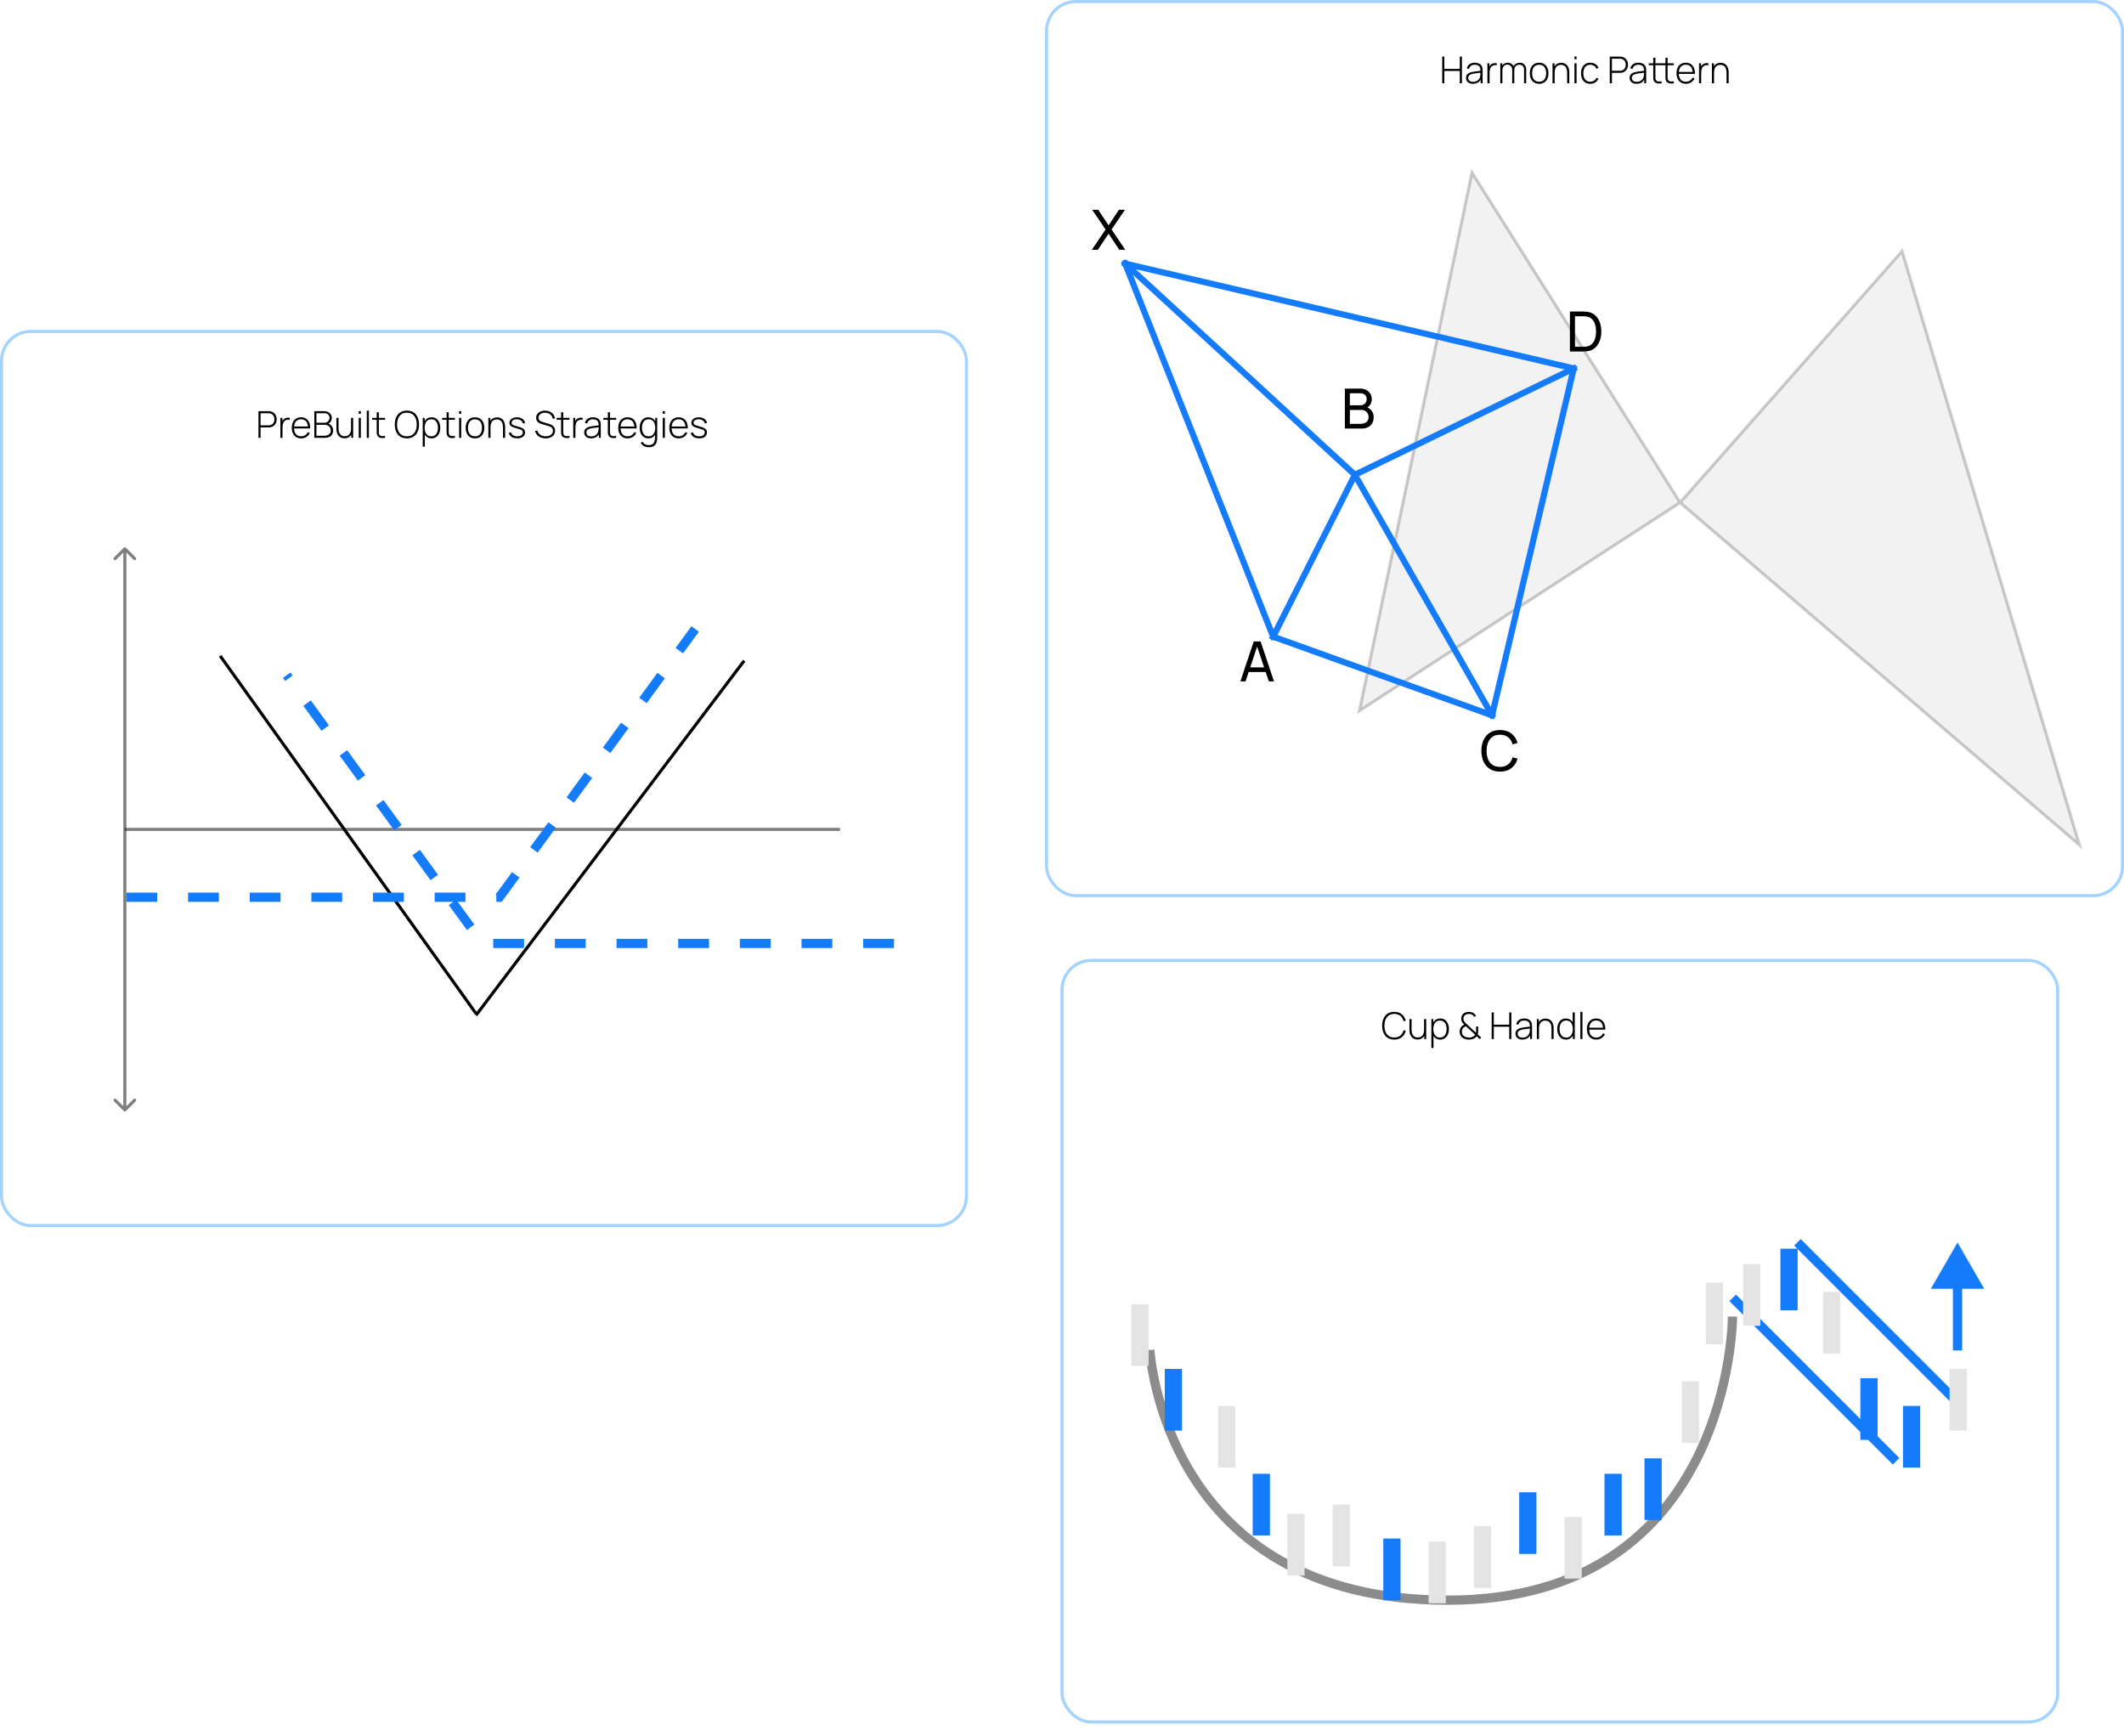 <svg width="689" height="563" viewBox="0 0 689 563" fill="none" xmlns="http://www.w3.org/2000/svg">
<rect x="0.5" y="107.5" width="313" height="290" rx="9.5" fill="white"/>
<rect x="0.5" y="107.5" width="313" height="290" rx="9.5" stroke="#A4D3FF"/>
<path d="M83.84 142V133.36H87.098C87.182 133.36 87.272 133.364 87.368 133.372C87.468 133.376 87.572 133.388 87.68 133.408C88.112 133.476 88.482 133.632 88.79 133.876C89.102 134.116 89.34 134.42 89.504 134.788C89.668 135.152 89.75 135.554 89.75 135.994C89.75 136.438 89.668 136.844 89.504 137.212C89.34 137.576 89.102 137.88 88.79 138.124C88.482 138.364 88.112 138.518 87.68 138.586C87.572 138.602 87.468 138.614 87.368 138.622C87.272 138.63 87.182 138.634 87.098 138.634H84.53V142H83.84ZM84.53 137.956H87.086C87.158 137.956 87.24 137.952 87.332 137.944C87.428 137.936 87.524 137.924 87.62 137.908C87.932 137.844 88.192 137.718 88.4 137.53C88.608 137.338 88.764 137.108 88.868 136.84C88.972 136.572 89.024 136.29 89.024 135.994C89.024 135.698 88.972 135.418 88.868 135.154C88.764 134.886 88.608 134.658 88.4 134.47C88.192 134.278 87.932 134.15 87.62 134.086C87.524 134.066 87.428 134.052 87.332 134.044C87.24 134.036 87.158 134.032 87.086 134.032H84.53V137.956ZM90.953 142V135.52H91.583V137.074L91.427 136.87C91.499 136.686 91.589 136.516 91.697 136.36C91.809 136.2 91.923 136.07 92.039 135.97C92.211 135.81 92.413 135.69 92.645 135.61C92.877 135.526 93.111 135.478 93.347 135.466C93.583 135.45 93.797 135.468 93.989 135.52V136.174C93.733 136.114 93.461 136.102 93.173 136.138C92.885 136.174 92.615 136.298 92.363 136.51C92.143 136.702 91.983 136.926 91.883 137.182C91.783 137.434 91.719 137.7 91.691 137.98C91.663 138.256 91.649 138.526 91.649 138.79V142H90.953ZM97.678 142.18C97.058 142.18 96.522 142.042 96.07 141.766C95.618 141.486 95.268 141.092 95.02 140.584C94.772 140.072 94.648 139.468 94.648 138.772C94.648 138.064 94.77 137.454 95.014 136.942C95.262 136.426 95.61 136.03 96.058 135.754C96.51 135.478 97.046 135.34 97.666 135.34C98.294 135.34 98.83 135.484 99.274 135.772C99.722 136.056 100.062 136.468 100.294 137.008C100.53 137.548 100.642 138.198 100.63 138.958H99.91V138.718C99.89 137.83 99.69 137.154 99.31 136.69C98.93 136.226 98.386 135.994 97.678 135.994C96.946 135.994 96.38 136.236 95.98 136.72C95.584 137.2 95.386 137.88 95.386 138.76C95.386 139.632 95.584 140.308 95.98 140.788C96.38 141.268 96.942 141.508 97.666 141.508C98.166 141.508 98.602 141.392 98.974 141.16C99.35 140.924 99.648 140.588 99.868 140.152L100.492 140.428C100.232 140.988 99.856 141.42 99.364 141.724C98.872 142.028 98.31 142.18 97.678 142.18ZM95.122 138.958V138.334H100.24V138.958H95.122ZM101.957 142V133.36H105.263C105.711 133.36 106.113 133.456 106.469 133.648C106.829 133.836 107.111 134.094 107.315 134.422C107.523 134.75 107.627 135.12 107.627 135.532C107.627 135.996 107.499 136.414 107.243 136.786C106.987 137.154 106.647 137.412 106.223 137.56L106.199 137.272C106.767 137.444 107.217 137.732 107.549 138.136C107.885 138.536 108.053 139.032 108.053 139.624C108.053 140.12 107.943 140.546 107.723 140.902C107.507 141.254 107.207 141.526 106.823 141.718C106.439 141.906 106.003 142 105.515 142H101.957ZM102.653 141.322H105.287C105.671 141.322 106.015 141.256 106.319 141.124C106.627 140.992 106.869 140.802 107.045 140.554C107.225 140.306 107.315 140.006 107.315 139.654C107.315 139.306 107.233 138.992 107.069 138.712C106.909 138.428 106.691 138.204 106.415 138.04C106.139 137.872 105.829 137.788 105.485 137.788H102.653V141.322ZM102.653 137.122H105.257C105.557 137.122 105.831 137.052 106.079 136.912C106.331 136.772 106.531 136.582 106.679 136.342C106.827 136.098 106.901 135.82 106.901 135.508C106.901 135.064 106.743 134.706 106.427 134.434C106.115 134.162 105.725 134.026 105.257 134.026H102.653V137.122ZM111.736 142.15C111.38 142.15 111.06 142.098 110.776 141.994C110.496 141.89 110.252 141.744 110.044 141.556C109.836 141.364 109.664 141.14 109.528 140.884C109.392 140.624 109.29 140.34 109.222 140.032C109.158 139.724 109.126 139.402 109.126 139.066V135.52H109.822V138.892C109.822 139.3 109.862 139.664 109.942 139.984C110.026 140.304 110.15 140.576 110.314 140.8C110.482 141.024 110.69 141.194 110.938 141.31C111.19 141.426 111.486 141.484 111.826 141.484C112.178 141.484 112.482 141.424 112.738 141.304C112.998 141.18 113.21 141.008 113.374 140.788C113.542 140.568 113.666 140.308 113.746 140.008C113.83 139.704 113.872 139.374 113.872 139.018L114.418 139.084C114.418 139.784 114.298 140.362 114.058 140.818C113.822 141.27 113.502 141.606 113.098 141.826C112.694 142.042 112.24 142.15 111.736 142.15ZM113.938 142V140.542H113.872V135.52H114.568V142H113.938ZM116.362 134.212V133.33H117.052V134.212H116.362ZM116.362 142V135.52H117.052V142H116.362ZM118.976 142V133.18H119.666V142H118.976ZM124.907 142C124.563 142.076 124.223 142.104 123.887 142.084C123.551 142.068 123.251 141.994 122.987 141.862C122.727 141.726 122.531 141.518 122.399 141.238C122.291 141.01 122.231 140.78 122.219 140.548C122.207 140.316 122.201 140.05 122.201 139.75V133.72H122.897V139.738C122.897 140.01 122.899 140.236 122.903 140.416C122.911 140.592 122.953 140.754 123.029 140.902C123.173 141.178 123.401 141.346 123.713 141.406C124.025 141.462 124.423 141.452 124.907 141.376V142ZM120.749 136.15V135.52H124.907V136.15H120.749ZM131.997 142.18C131.137 142.18 130.415 141.99 129.831 141.61C129.247 141.226 128.807 140.696 128.511 140.02C128.215 139.344 128.067 138.564 128.067 137.68C128.067 136.796 128.215 136.016 128.511 135.34C128.807 134.664 129.247 134.136 129.831 133.756C130.415 133.372 131.137 133.18 131.997 133.18C132.857 133.18 133.577 133.372 134.157 133.756C134.741 134.136 135.181 134.664 135.477 135.34C135.773 136.016 135.921 136.796 135.921 137.68C135.921 138.564 135.773 139.344 135.477 140.02C135.181 140.696 134.741 141.226 134.157 141.61C133.577 141.99 132.857 142.18 131.997 142.18ZM131.997 141.502C132.705 141.506 133.295 141.346 133.767 141.022C134.239 140.694 134.593 140.242 134.829 139.666C135.065 139.09 135.183 138.428 135.183 137.68C135.183 136.932 135.065 136.27 134.829 135.694C134.593 135.118 134.239 134.668 133.767 134.344C133.295 134.02 132.705 133.858 131.997 133.858C131.289 133.854 130.699 134.014 130.227 134.338C129.759 134.662 129.407 135.114 129.171 135.694C128.935 136.27 128.813 136.932 128.805 137.68C128.797 138.428 128.911 139.09 129.147 139.666C129.387 140.238 129.745 140.688 130.221 141.016C130.697 141.34 131.289 141.502 131.997 141.502ZM139.963 142.18C139.379 142.18 138.885 142.028 138.481 141.724C138.077 141.42 137.769 141.01 137.557 140.494C137.345 139.978 137.239 139.396 137.239 138.748C137.239 138.096 137.345 137.514 137.557 137.002C137.769 136.486 138.083 136.08 138.499 135.784C138.915 135.488 139.425 135.34 140.029 135.34C140.617 135.34 141.119 135.49 141.535 135.79C141.951 136.09 142.267 136.498 142.483 137.014C142.703 137.53 142.813 138.108 142.813 138.748C142.813 139.396 142.701 139.98 142.477 140.5C142.257 141.016 141.935 141.426 141.511 141.73C141.091 142.03 140.575 142.18 139.963 142.18ZM137.125 144.88V135.52H137.755V140.512H137.815V144.88H137.125ZM139.921 141.52C140.397 141.52 140.793 141.398 141.109 141.154C141.429 140.91 141.669 140.58 141.829 140.164C141.993 139.744 142.075 139.272 142.075 138.748C142.075 138.228 141.995 137.762 141.835 137.35C141.679 136.934 141.441 136.606 141.121 136.366C140.805 136.122 140.401 136 139.909 136C139.433 136 139.035 136.118 138.715 136.354C138.395 136.586 138.155 136.91 137.995 137.326C137.835 137.742 137.755 138.216 137.755 138.748C137.755 139.276 137.833 139.75 137.989 140.17C138.149 140.586 138.389 140.916 138.709 141.16C139.033 141.4 139.437 141.52 139.921 141.52ZM147.571 142C147.227 142.076 146.887 142.104 146.551 142.084C146.215 142.068 145.915 141.994 145.651 141.862C145.391 141.726 145.195 141.518 145.063 141.238C144.955 141.01 144.895 140.78 144.883 140.548C144.871 140.316 144.865 140.05 144.865 139.75V133.72H145.561V139.738C145.561 140.01 145.563 140.236 145.567 140.416C145.575 140.592 145.617 140.754 145.693 140.902C145.837 141.178 146.065 141.346 146.377 141.406C146.689 141.462 147.087 141.452 147.571 141.376V142ZM143.413 136.15V135.52H147.571V136.15H143.413ZM148.929 134.212V133.33H149.619V134.212H148.929ZM148.929 142V135.52H149.619V142H148.929ZM154.08 142.18C153.436 142.18 152.89 142.034 152.442 141.742C151.994 141.45 151.652 141.046 151.416 140.53C151.18 140.014 151.062 139.42 151.062 138.748C151.062 138.072 151.182 137.478 151.422 136.966C151.662 136.45 152.006 136.05 152.454 135.766C152.906 135.482 153.448 135.34 154.08 135.34C154.724 135.34 155.27 135.486 155.718 135.778C156.17 136.066 156.512 136.466 156.744 136.978C156.98 137.49 157.098 138.08 157.098 138.748C157.098 139.432 156.98 140.032 156.744 140.548C156.508 141.06 156.164 141.46 155.712 141.748C155.26 142.036 154.716 142.18 154.08 142.18ZM154.08 141.508C154.844 141.508 155.414 141.252 155.79 140.74C156.17 140.228 156.36 139.564 156.36 138.748C156.36 137.916 156.17 137.252 155.79 136.756C155.41 136.26 154.84 136.012 154.08 136.012C153.564 136.012 153.138 136.13 152.802 136.366C152.466 136.598 152.214 136.92 152.046 137.332C151.882 137.74 151.8 138.212 151.8 138.748C151.8 139.58 151.992 140.248 152.376 140.752C152.764 141.256 153.332 141.508 154.08 141.508ZM163.164 142V138.628C163.164 138.22 163.122 137.856 163.038 137.536C162.958 137.216 162.834 136.944 162.666 136.72C162.502 136.496 162.294 136.326 162.042 136.21C161.794 136.094 161.5 136.036 161.16 136.036C160.808 136.036 160.502 136.098 160.242 136.222C159.986 136.342 159.774 136.512 159.606 136.732C159.442 136.952 159.318 137.214 159.234 137.518C159.154 137.818 159.114 138.146 159.114 138.502L158.568 138.436C158.568 137.736 158.686 137.16 158.922 136.708C159.162 136.252 159.484 135.916 159.888 135.7C160.292 135.48 160.746 135.37 161.25 135.37C161.606 135.37 161.924 135.422 162.204 135.526C162.488 135.63 162.734 135.778 162.942 135.97C163.15 136.158 163.322 136.382 163.458 136.642C163.594 136.898 163.694 137.18 163.758 137.488C163.826 137.796 163.86 138.118 163.86 138.454V142H163.164ZM158.418 142V135.52H159.048V136.978H159.114V142H158.418ZM167.808 142.168C167.06 142.168 166.442 142.01 165.954 141.694C165.47 141.378 165.17 140.938 165.054 140.374L165.762 140.254C165.862 140.638 166.098 140.944 166.47 141.172C166.842 141.4 167.298 141.514 167.838 141.514C168.374 141.514 168.8 141.4 169.116 141.172C169.432 140.944 169.59 140.632 169.59 140.236C169.59 140.02 169.54 139.844 169.44 139.708C169.344 139.568 169.152 139.44 168.864 139.324C168.576 139.208 168.148 139.072 167.58 138.916C166.98 138.756 166.51 138.596 166.17 138.436C165.834 138.276 165.596 138.094 165.456 137.89C165.32 137.686 165.252 137.436 165.252 137.14C165.252 136.784 165.354 136.472 165.558 136.204C165.762 135.932 166.046 135.72 166.41 135.568C166.778 135.416 167.202 135.34 167.682 135.34C168.162 135.34 168.594 135.42 168.978 135.58C169.362 135.736 169.672 135.956 169.908 136.24C170.144 136.52 170.28 136.846 170.316 137.218L169.608 137.35C169.54 136.934 169.33 136.606 168.978 136.366C168.626 136.122 168.186 135.998 167.658 135.994C167.158 135.986 166.75 136.086 166.434 136.294C166.118 136.498 165.96 136.768 165.96 137.104C165.96 137.296 166.014 137.46 166.122 137.596C166.234 137.728 166.43 137.85 166.71 137.962C166.99 138.074 167.386 138.194 167.898 138.322C168.522 138.482 169.008 138.646 169.356 138.814C169.708 138.982 169.956 139.18 170.1 139.408C170.244 139.632 170.316 139.91 170.316 140.242C170.316 140.842 170.092 141.314 169.644 141.658C169.2 141.998 168.588 142.168 167.808 142.168ZM176.985 142.18C176.393 142.18 175.859 142.082 175.383 141.886C174.911 141.69 174.519 141.412 174.207 141.052C173.899 140.692 173.693 140.264 173.589 139.768L174.297 139.648C174.445 140.224 174.761 140.678 175.245 141.01C175.733 141.342 176.319 141.508 177.003 141.508C177.467 141.508 177.877 141.434 178.233 141.286C178.589 141.138 178.867 140.93 179.067 140.662C179.267 140.39 179.367 140.074 179.367 139.714C179.367 139.454 179.319 139.236 179.223 139.06C179.131 138.884 179.011 138.74 178.863 138.628C178.715 138.512 178.557 138.42 178.389 138.352C178.221 138.28 178.063 138.222 177.915 138.178L175.743 137.53C175.455 137.446 175.197 137.342 174.969 137.218C174.745 137.09 174.555 136.944 174.399 136.78C174.247 136.612 174.129 136.422 174.045 136.21C173.965 135.998 173.925 135.762 173.925 135.502C173.925 135.038 174.049 134.632 174.297 134.284C174.545 133.936 174.885 133.666 175.317 133.474C175.753 133.278 176.253 133.18 176.817 133.18C177.385 133.184 177.895 133.29 178.347 133.498C178.799 133.702 179.169 133.992 179.457 134.368C179.749 134.744 179.937 135.19 180.021 135.706L179.307 135.832C179.251 135.436 179.107 135.09 178.875 134.794C178.647 134.498 178.355 134.268 177.999 134.104C177.643 133.94 177.247 133.858 176.811 133.858C176.391 133.854 176.019 133.924 175.695 134.068C175.375 134.212 175.123 134.406 174.939 134.65C174.755 134.894 174.663 135.17 174.663 135.478C174.663 135.798 174.749 136.054 174.921 136.246C175.097 136.434 175.311 136.582 175.563 136.69C175.819 136.798 176.063 136.886 176.295 136.954L178.035 137.47C178.199 137.518 178.395 137.586 178.623 137.674C178.851 137.762 179.075 137.888 179.295 138.052C179.515 138.212 179.697 138.426 179.841 138.694C179.989 138.958 180.063 139.29 180.063 139.69C180.063 140.078 179.989 140.426 179.841 140.734C179.693 141.042 179.481 141.304 179.205 141.52C178.929 141.732 178.603 141.894 178.227 142.006C177.851 142.122 177.437 142.18 176.985 142.18ZM184.719 142C184.375 142.076 184.035 142.104 183.699 142.084C183.363 142.068 183.063 141.994 182.799 141.862C182.539 141.726 182.343 141.518 182.211 141.238C182.103 141.01 182.043 140.78 182.031 140.548C182.019 140.316 182.013 140.05 182.013 139.75V133.72H182.709V139.738C182.709 140.01 182.711 140.236 182.715 140.416C182.723 140.592 182.765 140.754 182.841 140.902C182.985 141.178 183.213 141.346 183.525 141.406C183.837 141.462 184.235 141.452 184.719 141.376V142ZM180.561 136.15V135.52H184.719V136.15H180.561ZM185.957 142V135.52H186.587V137.074L186.431 136.87C186.503 136.686 186.593 136.516 186.701 136.36C186.813 136.2 186.927 136.07 187.043 135.97C187.215 135.81 187.417 135.69 187.649 135.61C187.881 135.526 188.115 135.478 188.351 135.466C188.587 135.45 188.801 135.468 188.993 135.52V136.174C188.737 136.114 188.465 136.102 188.177 136.138C187.889 136.174 187.619 136.298 187.367 136.51C187.147 136.702 186.987 136.926 186.887 137.182C186.787 137.434 186.723 137.7 186.695 137.98C186.667 138.256 186.653 138.526 186.653 138.79V142H185.957ZM191.732 142.18C191.232 142.18 190.816 142.092 190.484 141.916C190.156 141.74 189.91 141.508 189.746 141.22C189.582 140.928 189.5 140.612 189.5 140.272C189.5 139.904 189.576 139.596 189.728 139.348C189.884 139.1 190.09 138.9 190.346 138.748C190.606 138.596 190.892 138.482 191.204 138.406C191.56 138.326 191.944 138.258 192.356 138.202C192.768 138.142 193.16 138.09 193.532 138.046C193.908 138.002 194.214 137.964 194.45 137.932L194.198 138.082C194.214 137.382 194.082 136.862 193.802 136.522C193.526 136.178 193.038 136.006 192.338 136.006C191.846 136.006 191.44 136.118 191.12 136.342C190.804 136.562 190.582 136.904 190.454 137.368L189.746 137.17C189.894 136.582 190.192 136.13 190.64 135.814C191.088 135.498 191.662 135.34 192.362 135.34C192.958 135.34 193.458 135.456 193.862 135.688C194.27 135.92 194.554 136.246 194.714 136.666C194.782 136.838 194.828 137.04 194.852 137.272C194.876 137.5 194.888 137.73 194.888 137.962V142H194.258V140.296L194.492 140.356C194.296 140.94 193.954 141.39 193.466 141.706C192.978 142.022 192.4 142.18 191.732 142.18ZM191.768 141.544C192.208 141.544 192.594 141.466 192.926 141.31C193.258 141.15 193.526 140.928 193.73 140.644C193.938 140.356 194.07 140.018 194.126 139.63C194.166 139.414 194.188 139.18 194.192 138.928C194.196 138.676 194.198 138.49 194.198 138.37L194.498 138.562C194.238 138.594 193.926 138.628 193.562 138.664C193.202 138.7 192.834 138.744 192.458 138.796C192.082 138.848 191.742 138.914 191.438 138.994C191.25 139.046 191.06 139.122 190.868 139.222C190.68 139.318 190.522 139.452 190.394 139.624C190.27 139.796 190.208 140.014 190.208 140.278C190.208 140.474 190.256 140.67 190.352 140.866C190.452 141.062 190.616 141.224 190.844 141.352C191.072 141.48 191.38 141.544 191.768 141.544ZM199.883 142C199.539 142.076 199.199 142.104 198.863 142.084C198.527 142.068 198.227 141.994 197.963 141.862C197.703 141.726 197.507 141.518 197.375 141.238C197.267 141.01 197.207 140.78 197.195 140.548C197.183 140.316 197.177 140.05 197.177 139.75V133.72H197.873V139.738C197.873 140.01 197.875 140.236 197.879 140.416C197.887 140.592 197.929 140.754 198.005 140.902C198.149 141.178 198.377 141.346 198.689 141.406C199.001 141.462 199.399 141.452 199.883 141.376V142ZM195.725 136.15V135.52H199.883V136.15H195.725ZM203.58 142.18C202.96 142.18 202.424 142.042 201.972 141.766C201.52 141.486 201.17 141.092 200.922 140.584C200.674 140.072 200.55 139.468 200.55 138.772C200.55 138.064 200.672 137.454 200.916 136.942C201.164 136.426 201.512 136.03 201.96 135.754C202.412 135.478 202.948 135.34 203.568 135.34C204.196 135.34 204.732 135.484 205.176 135.772C205.624 136.056 205.964 136.468 206.196 137.008C206.432 137.548 206.544 138.198 206.532 138.958H205.812V138.718C205.792 137.83 205.592 137.154 205.212 136.69C204.832 136.226 204.288 135.994 203.58 135.994C202.848 135.994 202.282 136.236 201.882 136.72C201.486 137.2 201.288 137.88 201.288 138.76C201.288 139.632 201.486 140.308 201.882 140.788C202.282 141.268 202.844 141.508 203.568 141.508C204.068 141.508 204.504 141.392 204.876 141.16C205.252 140.924 205.55 140.588 205.77 140.152L206.394 140.428C206.134 140.988 205.758 141.42 205.266 141.724C204.774 142.028 204.212 142.18 203.58 142.18ZM201.024 138.958V138.334H206.142V138.958H201.024ZM210.38 145.06C210.06 145.06 209.74 145.012 209.42 144.916C209.104 144.824 208.808 144.672 208.532 144.46C208.256 144.252 208.022 143.974 207.83 143.626L208.454 143.254C208.65 143.654 208.928 143.94 209.288 144.112C209.648 144.284 210.014 144.37 210.386 144.37C210.91 144.37 211.324 144.272 211.628 144.076C211.936 143.884 212.156 143.594 212.288 143.206C212.42 142.822 212.486 142.344 212.486 141.772V140.074H212.558V135.52H213.188V141.772C213.188 141.964 213.184 142.148 213.176 142.324C213.168 142.5 213.15 142.676 213.122 142.852C213.05 143.352 212.902 143.764 212.678 144.088C212.454 144.416 212.15 144.66 211.766 144.82C211.386 144.98 210.924 145.06 210.38 145.06ZM210.35 142.18C209.738 142.18 209.22 142.03 208.796 141.73C208.376 141.426 208.054 141.016 207.83 140.5C207.61 139.98 207.5 139.396 207.5 138.748C207.5 138.108 207.61 137.53 207.83 137.014C208.05 136.498 208.366 136.09 208.778 135.79C209.194 135.49 209.696 135.34 210.284 135.34C210.888 135.34 211.398 135.488 211.814 135.784C212.23 136.08 212.544 136.486 212.756 137.002C212.968 137.514 213.074 138.096 213.074 138.748C213.074 139.396 212.968 139.978 212.756 140.494C212.544 141.01 212.236 141.42 211.832 141.724C211.428 142.028 210.934 142.18 210.35 142.18ZM210.392 141.52C210.876 141.52 211.278 141.4 211.598 141.16C211.922 140.916 212.162 140.586 212.318 140.17C212.478 139.75 212.558 139.276 212.558 138.748C212.558 138.216 212.478 137.742 212.318 137.326C212.158 136.91 211.918 136.586 211.598 136.354C211.278 136.118 210.88 136 210.404 136C209.912 136 209.506 136.122 209.186 136.366C208.866 136.606 208.628 136.934 208.472 137.35C208.316 137.762 208.238 138.228 208.238 138.748C208.238 139.272 208.318 139.744 208.478 140.164C208.642 140.58 208.882 140.91 209.198 141.154C209.518 141.398 209.916 141.52 210.392 141.52ZM214.987 134.212V133.33H215.677V134.212H214.987ZM214.987 142V135.52H215.677V142H214.987ZM220.151 142.18C219.531 142.18 218.995 142.042 218.543 141.766C218.091 141.486 217.741 141.092 217.493 140.584C217.245 140.072 217.121 139.468 217.121 138.772C217.121 138.064 217.243 137.454 217.487 136.942C217.735 136.426 218.083 136.03 218.531 135.754C218.983 135.478 219.519 135.34 220.139 135.34C220.767 135.34 221.303 135.484 221.747 135.772C222.195 136.056 222.535 136.468 222.767 137.008C223.003 137.548 223.115 138.198 223.103 138.958H222.383V138.718C222.363 137.83 222.163 137.154 221.783 136.69C221.403 136.226 220.859 135.994 220.151 135.994C219.419 135.994 218.853 136.236 218.453 136.72C218.057 137.2 217.859 137.88 217.859 138.76C217.859 139.632 218.057 140.308 218.453 140.788C218.853 141.268 219.415 141.508 220.139 141.508C220.639 141.508 221.075 141.392 221.447 141.16C221.823 140.924 222.121 140.588 222.341 140.152L222.965 140.428C222.705 140.988 222.329 141.42 221.837 141.724C221.345 142.028 220.783 142.18 220.151 142.18ZM217.595 138.958V138.334H222.713V138.958H217.595ZM226.824 142.168C226.076 142.168 225.458 142.01 224.97 141.694C224.486 141.378 224.186 140.938 224.07 140.374L224.778 140.254C224.878 140.638 225.114 140.944 225.486 141.172C225.858 141.4 226.314 141.514 226.854 141.514C227.39 141.514 227.816 141.4 228.132 141.172C228.448 140.944 228.606 140.632 228.606 140.236C228.606 140.02 228.556 139.844 228.456 139.708C228.36 139.568 228.168 139.44 227.88 139.324C227.592 139.208 227.164 139.072 226.596 138.916C225.996 138.756 225.526 138.596 225.186 138.436C224.85 138.276 224.612 138.094 224.472 137.89C224.336 137.686 224.268 137.436 224.268 137.14C224.268 136.784 224.37 136.472 224.574 136.204C224.778 135.932 225.062 135.72 225.426 135.568C225.794 135.416 226.218 135.34 226.698 135.34C227.178 135.34 227.61 135.42 227.994 135.58C228.378 135.736 228.688 135.956 228.924 136.24C229.16 136.52 229.296 136.846 229.332 137.218L228.624 137.35C228.556 136.934 228.346 136.606 227.994 136.366C227.642 136.122 227.202 135.998 226.674 135.994C226.174 135.986 225.766 136.086 225.45 136.294C225.134 136.498 224.976 136.768 224.976 137.104C224.976 137.296 225.03 137.46 225.138 137.596C225.25 137.728 225.446 137.85 225.726 137.962C226.006 138.074 226.402 138.194 226.914 138.322C227.538 138.482 228.024 138.646 228.372 138.814C228.724 138.982 228.972 139.18 229.116 139.408C229.26 139.632 229.332 139.91 229.332 140.242C229.332 140.842 229.108 141.314 228.66 141.658C228.216 141.998 227.604 142.168 226.824 142.168Z" fill="black"/>
<path d="M40.854 177.646C40.658 177.451 40.342 177.451 40.146 177.646L36.965 180.828C36.769 181.024 36.769 181.34 36.965 181.536C37.16 181.731 37.476 181.731 37.672 181.536L40.5 178.707L43.328 181.536C43.524 181.731 43.84 181.731 44.035 181.536C44.231 181.34 44.231 181.024 44.035 180.828L40.854 177.646ZM40.146 360.354C40.342 360.549 40.658 360.549 40.853 360.354L44.035 357.172C44.231 356.976 44.231 356.66 44.035 356.464C43.84 356.269 43.524 356.269 43.328 356.464L40.5 359.293L37.672 356.464C37.476 356.269 37.16 356.269 36.965 356.464C36.769 356.66 36.769 356.976 36.965 357.172L40.146 360.354ZM40 178L40 360L41 360L41 178L40 178Z" fill="black" fill-opacity="0.5"/>
<path d="M272 269H41" stroke="black" stroke-opacity="0.5" stroke-linecap="square"/>
<line x1="71.407" y1="212.709" x2="154.407" y2="328.709" stroke="black"/>
<line x1="241.399" y1="214.302" x2="154.399" y2="329.302" stroke="black"/>
<path d="M41 291H162L225.5 204" stroke="#147BFB" stroke-width="3" stroke-dasharray="10 10"/>
<path d="M290 306H156.5L93 219" stroke="#147BFB" stroke-width="3" stroke-dasharray="10 10"/>
<rect x="339.5" y="0.5" width="349" height="290" rx="9.5" fill="white"/>
<rect x="339.5" y="0.5" width="349" height="290" rx="9.5" stroke="#A4D3FF"/>
<path d="M441 230.5L477.5 56L545 163L617 81.5L674.5 274L545 163L441 230.5Z" fill="#F2F2F2"/>
<path d="M545 163L441 230.5L477.5 56L545 163ZM545 163L617 81.5L674.5 274L545 163Z" stroke="black" stroke-opacity="0.2"/>
<path d="M365 85.5L413 206.5M365 85.5L439.5 154M365 85.5L510.5 119.5M413 206.5L439.5 154M413 206.5L484 232M439.5 154L484 232M439.5 154L510.5 119.5M484 232L510.5 119.5" stroke="#147BFB" stroke-width="2" stroke-linecap="square"/>
<path d="M354.18 81L358.635 74.439L354.297 68.04H356.25L359.607 73.089L362.955 68.04H364.917L360.579 74.439L365.025 81H363.072L359.607 75.798L356.142 81H354.18Z" fill="black"/>
<path d="M467.84 27V18.36H468.53V22.344H473.534V18.36H474.23V27H473.534V23.016H468.53V27H467.84ZM477.786 27.18C477.286 27.18 476.87 27.092 476.538 26.916C476.21 26.74 475.964 26.508 475.8 26.22C475.636 25.928 475.554 25.612 475.554 25.272C475.554 24.904 475.63 24.596 475.782 24.348C475.938 24.1 476.144 23.9 476.4 23.748C476.66 23.596 476.946 23.482 477.258 23.406C477.614 23.326 477.998 23.258 478.41 23.202C478.822 23.142 479.214 23.09 479.586 23.046C479.962 23.002 480.268 22.964 480.504 22.932L480.252 23.082C480.268 22.382 480.136 21.862 479.856 21.522C479.58 21.178 479.092 21.006 478.392 21.006C477.9 21.006 477.494 21.118 477.174 21.342C476.858 21.562 476.636 21.904 476.508 22.368L475.8 22.17C475.948 21.582 476.246 21.13 476.694 20.814C477.142 20.498 477.716 20.34 478.416 20.34C479.012 20.34 479.512 20.456 479.916 20.688C480.324 20.92 480.608 21.246 480.768 21.666C480.836 21.838 480.882 22.04 480.906 22.272C480.93 22.5 480.942 22.73 480.942 22.962V27H480.312V25.296L480.546 25.356C480.35 25.94 480.008 26.39 479.52 26.706C479.032 27.022 478.454 27.18 477.786 27.18ZM477.822 26.544C478.262 26.544 478.648 26.466 478.98 26.31C479.312 26.15 479.58 25.928 479.784 25.644C479.992 25.356 480.124 25.018 480.18 24.63C480.22 24.414 480.242 24.18 480.246 23.928C480.25 23.676 480.252 23.49 480.252 23.37L480.552 23.562C480.292 23.594 479.98 23.628 479.616 23.664C479.256 23.7 478.888 23.744 478.512 23.796C478.136 23.848 477.796 23.914 477.492 23.994C477.304 24.046 477.114 24.122 476.922 24.222C476.734 24.318 476.576 24.452 476.448 24.624C476.324 24.796 476.262 25.014 476.262 25.278C476.262 25.474 476.31 25.67 476.406 25.866C476.506 26.062 476.67 26.224 476.898 26.352C477.126 26.48 477.434 26.544 477.822 26.544ZM482.5 27V20.52H483.13V22.074L482.974 21.87C483.046 21.686 483.136 21.516 483.244 21.36C483.356 21.2 483.47 21.07 483.586 20.97C483.758 20.81 483.96 20.69 484.192 20.61C484.424 20.526 484.658 20.478 484.894 20.466C485.13 20.45 485.344 20.468 485.536 20.52V21.174C485.28 21.114 485.008 21.102 484.72 21.138C484.432 21.174 484.162 21.298 483.91 21.51C483.69 21.702 483.53 21.926 483.43 22.182C483.33 22.434 483.266 22.7 483.238 22.98C483.21 23.256 483.196 23.526 483.196 23.79V27H482.5ZM494.382 27L494.394 22.644C494.394 22.12 494.244 21.71 493.944 21.414C493.648 21.114 493.278 20.964 492.834 20.964C492.582 20.964 492.332 21.022 492.084 21.138C491.84 21.254 491.636 21.442 491.472 21.702C491.308 21.962 491.226 22.314 491.226 22.758L490.74 22.68C490.724 22.208 490.81 21.798 490.998 21.45C491.19 21.098 491.454 20.826 491.79 20.634C492.13 20.442 492.516 20.346 492.948 20.346C493.584 20.346 494.098 20.542 494.49 20.934C494.886 21.326 495.084 21.862 495.084 22.542L495.072 27H494.382ZM486.672 27V20.52H487.302V21.978H487.362V27H486.672ZM490.53 27L490.542 22.71C490.542 22.174 490.396 21.75 490.104 21.438C489.812 21.122 489.432 20.964 488.964 20.964C488.488 20.964 488.102 21.128 487.806 21.456C487.51 21.78 487.362 22.214 487.362 22.758L486.882 22.518C486.882 22.098 486.978 21.726 487.17 21.402C487.362 21.074 487.624 20.816 487.956 20.628C488.292 20.44 488.676 20.346 489.108 20.346C489.496 20.346 489.85 20.428 490.17 20.592C490.49 20.756 490.746 21.004 490.938 21.336C491.13 21.664 491.226 22.076 491.226 22.572L491.214 27H490.53ZM499.279 27.18C498.635 27.18 498.089 27.034 497.641 26.742C497.193 26.45 496.851 26.046 496.615 25.53C496.379 25.014 496.261 24.42 496.261 23.748C496.261 23.072 496.381 22.478 496.621 21.966C496.861 21.45 497.205 21.05 497.653 20.766C498.105 20.482 498.647 20.34 499.279 20.34C499.923 20.34 500.469 20.486 500.917 20.778C501.369 21.066 501.711 21.466 501.943 21.978C502.179 22.49 502.297 23.08 502.297 23.748C502.297 24.432 502.179 25.032 501.943 25.548C501.707 26.06 501.363 26.46 500.911 26.748C500.459 27.036 499.915 27.18 499.279 27.18ZM499.279 26.508C500.043 26.508 500.613 26.252 500.989 25.74C501.369 25.228 501.559 24.564 501.559 23.748C501.559 22.916 501.369 22.252 500.989 21.756C500.609 21.26 500.039 21.012 499.279 21.012C498.763 21.012 498.337 21.13 498.001 21.366C497.665 21.598 497.413 21.92 497.245 22.332C497.081 22.74 496.999 23.212 496.999 23.748C496.999 24.58 497.191 25.248 497.575 25.752C497.963 26.256 498.531 26.508 499.279 26.508ZM508.363 27V23.628C508.363 23.22 508.321 22.856 508.237 22.536C508.157 22.216 508.033 21.944 507.865 21.72C507.701 21.496 507.493 21.326 507.241 21.21C506.993 21.094 506.699 21.036 506.359 21.036C506.007 21.036 505.701 21.098 505.441 21.222C505.185 21.342 504.973 21.512 504.805 21.732C504.641 21.952 504.517 22.214 504.433 22.518C504.353 22.818 504.313 23.146 504.313 23.502L503.767 23.436C503.767 22.736 503.885 22.16 504.121 21.708C504.361 21.252 504.683 20.916 505.087 20.7C505.491 20.48 505.945 20.37 506.449 20.37C506.805 20.37 507.123 20.422 507.403 20.526C507.687 20.63 507.933 20.778 508.141 20.97C508.349 21.158 508.521 21.382 508.657 21.642C508.793 21.898 508.893 22.18 508.957 22.488C509.025 22.796 509.059 23.118 509.059 23.454V27H508.363ZM503.617 27V20.52H504.247V21.978H504.313V27H503.617ZM510.733 19.212V18.33H511.423V19.212H510.733ZM510.733 27V20.52H511.423V27H510.733ZM515.873 27.18C515.225 27.18 514.679 27.036 514.235 26.748C513.791 26.456 513.453 26.054 513.221 25.542C512.993 25.026 512.875 24.432 512.867 23.76C512.875 23.076 512.995 22.478 513.227 21.966C513.463 21.45 513.803 21.05 514.247 20.766C514.691 20.482 515.235 20.34 515.879 20.34C516.507 20.34 517.059 20.492 517.535 20.796C518.015 21.096 518.347 21.51 518.531 22.038L517.859 22.284C517.695 21.88 517.437 21.568 517.085 21.348C516.733 21.124 516.329 21.012 515.873 21.012C515.361 21.012 514.939 21.13 514.607 21.366C514.275 21.598 514.027 21.92 513.863 22.332C513.699 22.744 513.613 23.22 513.605 23.76C513.617 24.588 513.811 25.254 514.187 25.758C514.567 26.258 515.129 26.508 515.873 26.508C516.333 26.508 516.731 26.402 517.067 26.19C517.407 25.978 517.667 25.67 517.847 25.266L518.531 25.5C518.279 26.048 517.927 26.466 517.475 26.754C517.023 27.038 516.489 27.18 515.873 27.18ZM522.192 27V18.36H525.45C525.534 18.36 525.624 18.364 525.72 18.372C525.82 18.376 525.924 18.388 526.032 18.408C526.464 18.476 526.834 18.632 527.142 18.876C527.454 19.116 527.692 19.42 527.856 19.788C528.02 20.152 528.102 20.554 528.102 20.994C528.102 21.438 528.02 21.844 527.856 22.212C527.692 22.576 527.454 22.88 527.142 23.124C526.834 23.364 526.464 23.518 526.032 23.586C525.924 23.602 525.82 23.614 525.72 23.622C525.624 23.63 525.534 23.634 525.45 23.634H522.882V27H522.192ZM522.882 22.956H525.438C525.51 22.956 525.592 22.952 525.684 22.944C525.78 22.936 525.876 22.924 525.972 22.908C526.284 22.844 526.544 22.718 526.752 22.53C526.96 22.338 527.116 22.108 527.22 21.84C527.324 21.572 527.376 21.29 527.376 20.994C527.376 20.698 527.324 20.418 527.22 20.154C527.116 19.886 526.96 19.658 526.752 19.47C526.544 19.278 526.284 19.15 525.972 19.086C525.876 19.066 525.78 19.052 525.684 19.044C525.592 19.036 525.51 19.032 525.438 19.032H522.882V22.956ZM530.849 27.18C530.349 27.18 529.933 27.092 529.601 26.916C529.273 26.74 529.027 26.508 528.863 26.22C528.699 25.928 528.617 25.612 528.617 25.272C528.617 24.904 528.693 24.596 528.845 24.348C529.001 24.1 529.207 23.9 529.463 23.748C529.723 23.596 530.009 23.482 530.321 23.406C530.677 23.326 531.061 23.258 531.473 23.202C531.885 23.142 532.277 23.09 532.649 23.046C533.025 23.002 533.331 22.964 533.567 22.932L533.315 23.082C533.331 22.382 533.199 21.862 532.919 21.522C532.643 21.178 532.155 21.006 531.455 21.006C530.963 21.006 530.557 21.118 530.237 21.342C529.921 21.562 529.699 21.904 529.571 22.368L528.863 22.17C529.011 21.582 529.309 21.13 529.757 20.814C530.205 20.498 530.779 20.34 531.479 20.34C532.075 20.34 532.575 20.456 532.979 20.688C533.387 20.92 533.671 21.246 533.831 21.666C533.899 21.838 533.945 22.04 533.969 22.272C533.993 22.5 534.005 22.73 534.005 22.962V27H533.375V25.296L533.609 25.356C533.413 25.94 533.071 26.39 532.583 26.706C532.095 27.022 531.517 27.18 530.849 27.18ZM530.885 26.544C531.325 26.544 531.711 26.466 532.043 26.31C532.375 26.15 532.643 25.928 532.847 25.644C533.055 25.356 533.187 25.018 533.243 24.63C533.283 24.414 533.305 24.18 533.309 23.928C533.313 23.676 533.315 23.49 533.315 23.37L533.615 23.562C533.355 23.594 533.043 23.628 532.679 23.664C532.319 23.7 531.951 23.744 531.575 23.796C531.199 23.848 530.859 23.914 530.555 23.994C530.367 24.046 530.177 24.122 529.985 24.222C529.797 24.318 529.639 24.452 529.511 24.624C529.387 24.796 529.325 25.014 529.325 25.278C529.325 25.474 529.373 25.67 529.469 25.866C529.569 26.062 529.733 26.224 529.961 26.352C530.189 26.48 530.497 26.544 530.885 26.544ZM539.001 27C538.657 27.076 538.317 27.104 537.981 27.084C537.645 27.068 537.345 26.994 537.081 26.862C536.821 26.726 536.625 26.518 536.493 26.238C536.385 26.01 536.325 25.78 536.313 25.548C536.301 25.316 536.295 25.05 536.295 24.75V18.72H536.991V24.738C536.991 25.01 536.993 25.236 536.997 25.416C537.005 25.592 537.047 25.754 537.123 25.902C537.267 26.178 537.495 26.346 537.807 26.406C538.119 26.462 538.517 26.452 539.001 26.376V27ZM534.843 21.15V20.52H539.001V21.15H534.843ZM542.961 27C542.617 27.076 542.277 27.104 541.941 27.084C541.605 27.068 541.305 26.994 541.041 26.862C540.781 26.726 540.585 26.518 540.453 26.238C540.345 26.01 540.285 25.78 540.273 25.548C540.261 25.316 540.255 25.05 540.255 24.75V18.72H540.951V24.738C540.951 25.01 540.953 25.236 540.957 25.416C540.965 25.592 541.007 25.754 541.083 25.902C541.227 26.178 541.455 26.346 541.767 26.406C542.079 26.462 542.477 26.452 542.961 26.376V27ZM538.803 21.15V20.52H542.961V21.15H538.803ZM546.869 27.18C546.249 27.18 545.713 27.042 545.261 26.766C544.809 26.486 544.459 26.092 544.211 25.584C543.963 25.072 543.839 24.468 543.839 23.772C543.839 23.064 543.961 22.454 544.205 21.942C544.453 21.426 544.801 21.03 545.249 20.754C545.701 20.478 546.237 20.34 546.857 20.34C547.485 20.34 548.021 20.484 548.465 20.772C548.913 21.056 549.253 21.468 549.485 22.008C549.721 22.548 549.833 23.198 549.821 23.958H549.101V23.718C549.081 22.83 548.881 22.154 548.501 21.69C548.121 21.226 547.577 20.994 546.869 20.994C546.137 20.994 545.571 21.236 545.171 21.72C544.775 22.2 544.577 22.88 544.577 23.76C544.577 24.632 544.775 25.308 545.171 25.788C545.571 26.268 546.133 26.508 546.857 26.508C547.357 26.508 547.793 26.392 548.165 26.16C548.541 25.924 548.839 25.588 549.059 25.152L549.683 25.428C549.423 25.988 549.047 26.42 548.555 26.724C548.063 27.028 547.501 27.18 546.869 27.18ZM544.313 23.958V23.334H549.431V23.958H544.313ZM551.149 27V20.52H551.779V22.074L551.623 21.87C551.695 21.686 551.785 21.516 551.893 21.36C552.005 21.2 552.119 21.07 552.235 20.97C552.407 20.81 552.609 20.69 552.841 20.61C553.073 20.526 553.307 20.478 553.543 20.466C553.779 20.45 553.993 20.468 554.185 20.52V21.174C553.929 21.114 553.657 21.102 553.369 21.138C553.081 21.174 552.811 21.298 552.559 21.51C552.339 21.702 552.179 21.926 552.079 22.182C551.979 22.434 551.915 22.7 551.887 22.98C551.859 23.256 551.845 23.526 551.845 23.79V27H551.149ZM560.066 27V23.628C560.066 23.22 560.024 22.856 559.94 22.536C559.86 22.216 559.736 21.944 559.568 21.72C559.404 21.496 559.196 21.326 558.944 21.21C558.696 21.094 558.402 21.036 558.062 21.036C557.71 21.036 557.404 21.098 557.144 21.222C556.888 21.342 556.676 21.512 556.508 21.732C556.344 21.952 556.22 22.214 556.136 22.518C556.056 22.818 556.016 23.146 556.016 23.502L555.47 23.436C555.47 22.736 555.588 22.16 555.824 21.708C556.064 21.252 556.386 20.916 556.79 20.7C557.194 20.48 557.648 20.37 558.152 20.37C558.508 20.37 558.826 20.422 559.106 20.526C559.39 20.63 559.636 20.778 559.844 20.97C560.052 21.158 560.224 21.382 560.36 21.642C560.496 21.898 560.596 22.18 560.66 22.488C560.728 22.796 560.762 23.118 560.762 23.454V27H560.066ZM555.32 27V20.52H555.95V21.978H556.016V27H555.32Z" fill="black"/>
<path d="M509.26 114V101.04H513.256C513.388 101.04 513.619 101.043 513.949 101.049C514.279 101.055 514.594 101.079 514.894 101.121C515.896 101.253 516.733 101.619 517.405 102.219C518.083 102.813 518.593 103.569 518.935 104.487C519.277 105.405 519.448 106.416 519.448 107.52C519.448 108.624 519.277 109.635 518.935 110.553C518.593 111.471 518.083 112.23 517.405 112.83C516.733 113.424 515.896 113.787 514.894 113.919C514.594 113.955 514.276 113.979 513.94 113.991C513.61 113.997 513.382 114 513.256 114H509.26ZM510.907 112.47H513.256C513.484 112.47 513.739 112.464 514.021 112.452C514.303 112.434 514.549 112.407 514.759 112.371C515.467 112.239 516.04 111.942 516.478 111.48C516.916 111.018 517.237 110.442 517.441 109.752C517.645 109.062 517.747 108.318 517.747 107.52C517.747 106.704 517.642 105.951 517.432 105.261C517.228 104.571 516.907 103.998 516.469 103.542C516.031 103.086 515.461 102.795 514.759 102.669C514.549 102.627 514.3 102.6 514.012 102.588C513.724 102.576 513.472 102.57 513.256 102.57H510.907V112.47Z" fill="black"/>
<path d="M436.26 139V126.04H441.309C442.083 126.04 442.743 126.199 443.289 126.517C443.841 126.835 444.261 127.255 444.549 127.777C444.843 128.293 444.99 128.851 444.99 129.451C444.99 130.153 444.81 130.768 444.45 131.296C444.09 131.824 443.604 132.187 442.992 132.385L442.974 131.944C443.808 132.166 444.456 132.574 444.918 133.168C445.38 133.762 445.611 134.47 445.611 135.292C445.611 136.048 445.455 136.702 445.143 137.254C444.837 137.806 444.393 138.235 443.811 138.541C443.235 138.847 442.551 139 441.759 139H436.26ZM437.88 137.47H441.453C441.933 137.47 442.362 137.383 442.74 137.209C443.118 137.029 443.415 136.777 443.631 136.453C443.853 136.129 443.964 135.739 443.964 135.283C443.964 134.845 443.865 134.452 443.667 134.104C443.475 133.756 443.202 133.48 442.848 133.276C442.5 133.066 442.095 132.961 441.633 132.961H437.88V137.47ZM437.88 131.449H441.291C441.675 131.449 442.02 131.368 442.326 131.206C442.638 131.038 442.884 130.804 443.064 130.504C443.25 130.204 443.343 129.853 443.343 129.451C443.343 128.893 443.154 128.437 442.776 128.083C442.398 127.729 441.903 127.552 441.291 127.552H437.88V131.449Z" fill="black"/>
<path d="M402.36 221L406.698 208.04H408.93L413.268 221H411.603L407.544 208.976H408.048L404.025 221H402.36ZM404.448 217.967V216.464H411.18V217.967H404.448Z" fill="black"/>
<path d="M486.588 250.27C485.298 250.27 484.203 249.985 483.303 249.415C482.403 248.845 481.716 248.053 481.242 247.039C480.774 246.025 480.54 244.852 480.54 243.52C480.54 242.188 480.774 241.015 481.242 240.001C481.716 238.987 482.403 238.195 483.303 237.625C484.203 237.055 485.298 236.77 486.588 236.77C488.088 236.77 489.321 237.151 490.287 237.913C491.259 238.675 491.928 239.701 492.294 240.991L490.665 241.423C490.401 240.457 489.93 239.695 489.252 239.137C488.574 238.579 487.686 238.3 486.588 238.3C485.622 238.3 484.818 238.519 484.176 238.957C483.534 239.395 483.051 240.007 482.727 240.793C482.403 241.573 482.238 242.482 482.232 243.52C482.226 244.552 482.385 245.461 482.709 246.247C483.033 247.027 483.519 247.639 484.167 248.083C484.815 248.521 485.622 248.74 486.588 248.74C487.686 248.74 488.574 248.461 489.252 247.903C489.93 247.339 490.401 246.577 490.665 245.617L492.294 246.049C491.928 247.333 491.259 248.359 490.287 249.127C489.321 249.889 488.088 250.27 486.588 250.27Z" fill="black"/>
<g filter="url(#filter0_d_7_1427)">
<rect x="344" y="307" width="324" height="248" rx="10" fill="white"/>
<rect x="344.5" y="307.5" width="323" height="247" rx="9.5" stroke="#A4D3FF"/>
<path d="M373 433.849C373 433.849 377.355 515 469.677 515C562 515 562 423 562 423" stroke="black" stroke-opacity="0.45" stroke-width="3"/>
<path d="M452.29 333.18C451.43 333.18 450.708 332.99 450.124 332.61C449.54 332.226 449.1 331.696 448.804 331.02C448.508 330.344 448.36 329.564 448.36 328.68C448.36 327.796 448.508 327.016 448.804 326.34C449.1 325.664 449.54 325.136 450.124 324.756C450.708 324.372 451.43 324.18 452.29 324.18C453.294 324.18 454.108 324.44 454.732 324.96C455.36 325.48 455.786 326.176 456.01 327.048L455.296 327.222C455.112 326.498 454.768 325.924 454.264 325.5C453.764 325.072 453.106 324.858 452.29 324.858C451.582 324.858 450.992 325.02 450.52 325.344C450.052 325.668 449.698 326.118 449.458 326.694C449.222 327.27 449.102 327.932 449.098 328.68C449.09 329.428 449.204 330.09 449.44 330.666C449.68 331.238 450.038 331.688 450.514 332.016C450.99 332.34 451.582 332.502 452.29 332.502C453.106 332.502 453.764 332.288 454.264 331.86C454.768 331.432 455.112 330.858 455.296 330.138L456.01 330.312C455.786 331.184 455.36 331.88 454.732 332.4C454.108 332.92 453.294 333.18 452.29 333.18ZM459.814 333.15C459.458 333.15 459.138 333.098 458.854 332.994C458.574 332.89 458.33 332.744 458.122 332.556C457.914 332.364 457.742 332.14 457.606 331.884C457.47 331.624 457.368 331.34 457.3 331.032C457.236 330.724 457.204 330.402 457.204 330.066V326.52H457.9V329.892C457.9 330.3 457.94 330.664 458.02 330.984C458.104 331.304 458.228 331.576 458.392 331.8C458.56 332.024 458.768 332.194 459.016 332.31C459.268 332.426 459.564 332.484 459.904 332.484C460.256 332.484 460.56 332.424 460.816 332.304C461.076 332.18 461.288 332.008 461.452 331.788C461.62 331.568 461.744 331.308 461.824 331.008C461.908 330.704 461.95 330.374 461.95 330.018L462.496 330.084C462.496 330.784 462.376 331.362 462.136 331.818C461.9 332.27 461.58 332.606 461.176 332.826C460.772 333.042 460.318 333.15 459.814 333.15ZM462.016 333V331.542H461.95V326.52H462.646V333H462.016ZM467.158 333.18C466.574 333.18 466.08 333.028 465.676 332.724C465.272 332.42 464.964 332.01 464.752 331.494C464.54 330.978 464.434 330.396 464.434 329.748C464.434 329.096 464.54 328.514 464.752 328.002C464.964 327.486 465.278 327.08 465.694 326.784C466.11 326.488 466.62 326.34 467.224 326.34C467.812 326.34 468.314 326.49 468.73 326.79C469.146 327.09 469.462 327.498 469.678 328.014C469.898 328.53 470.008 329.108 470.008 329.748C470.008 330.396 469.896 330.98 469.672 331.5C469.452 332.016 469.13 332.426 468.706 332.73C468.286 333.03 467.77 333.18 467.158 333.18ZM464.32 335.88V326.52H464.95V331.512H465.01V335.88H464.32ZM467.116 332.52C467.592 332.52 467.988 332.398 468.304 332.154C468.624 331.91 468.864 331.58 469.024 331.164C469.188 330.744 469.27 330.272 469.27 329.748C469.27 329.228 469.19 328.762 469.03 328.35C468.874 327.934 468.636 327.606 468.316 327.366C468 327.122 467.596 327 467.104 327C466.628 327 466.23 327.118 465.91 327.354C465.59 327.586 465.35 327.91 465.19 328.326C465.03 328.742 464.95 329.216 464.95 329.748C464.95 330.276 465.028 330.75 465.184 331.17C465.344 331.586 465.584 331.916 465.904 332.16C466.228 332.4 466.632 332.52 467.116 332.52ZM476.485 333.18C476.001 333.18 475.557 333.112 475.153 332.976C474.749 332.836 474.409 332.62 474.133 332.328C473.925 332.104 473.769 331.852 473.665 331.572C473.561 331.288 473.503 330.99 473.491 330.678C473.487 330.382 473.529 330.088 473.617 329.796C473.705 329.5 473.847 329.236 474.043 329.004C474.171 328.844 474.317 328.712 474.481 328.608C474.645 328.504 474.813 328.416 474.985 328.344C474.665 328.016 474.421 327.716 474.253 327.444C474.085 327.172 474.001 326.836 474.001 326.436C474.001 326.008 474.105 325.616 474.313 325.26C474.525 324.9 474.819 324.632 475.195 324.456C475.399 324.356 475.609 324.286 475.825 324.246C476.041 324.206 476.255 324.186 476.467 324.186C476.775 324.186 477.079 324.226 477.379 324.306C477.679 324.386 477.937 324.512 478.153 324.684C478.297 324.792 478.425 324.92 478.537 325.068C478.653 325.216 478.745 325.37 478.813 325.53L478.153 325.764C478.057 325.536 477.903 325.346 477.691 325.194C477.527 325.074 477.341 324.988 477.133 324.936C476.925 324.884 476.715 324.858 476.503 324.858C476.135 324.858 475.797 324.932 475.489 325.08C475.237 325.208 475.045 325.388 474.913 325.62C474.785 325.848 474.721 326.114 474.721 326.418C474.721 326.678 474.761 326.894 474.841 327.066C474.925 327.234 475.053 327.42 475.225 327.624C475.317 327.724 475.417 327.824 475.525 327.924C475.637 328.02 475.749 328.12 475.861 328.224L478.777 330.942C478.797 330.822 478.811 330.706 478.819 330.594C478.827 330.482 478.831 330.37 478.831 330.258L478.819 328.926H479.503V330.168C479.503 330.52 479.489 330.796 479.461 330.996C479.437 331.196 479.405 331.36 479.365 331.488L480.487 332.532L480.025 333.03L479.035 332.094C478.923 332.258 478.773 332.412 478.585 332.556C478.401 332.696 478.217 332.808 478.033 332.892C477.801 333.004 477.551 333.08 477.283 333.12C477.019 333.16 476.753 333.18 476.485 333.18ZM476.473 332.502C476.737 332.502 476.973 332.486 477.181 332.454C477.393 332.418 477.593 332.348 477.781 332.244C478.013 332.108 478.181 331.986 478.285 331.878C478.389 331.766 478.469 331.67 478.525 331.59L475.543 328.866C475.359 328.922 475.183 329 475.015 329.1C474.851 329.196 474.709 329.314 474.589 329.454C474.457 329.614 474.361 329.798 474.301 330.006C474.241 330.214 474.213 330.43 474.217 330.654C474.221 330.882 474.259 331.098 474.331 331.302C474.403 331.502 474.509 331.68 474.649 331.836C474.853 332.064 475.121 332.232 475.453 332.34C475.789 332.448 476.129 332.502 476.473 332.502ZM483.879 333V324.36H484.569V328.344H489.573V324.36H490.269V333H489.573V329.016H484.569V333H483.879ZM493.825 333.18C493.325 333.18 492.909 333.092 492.577 332.916C492.249 332.74 492.003 332.508 491.839 332.22C491.675 331.928 491.593 331.612 491.593 331.272C491.593 330.904 491.669 330.596 491.821 330.348C491.977 330.1 492.183 329.9 492.439 329.748C492.699 329.596 492.985 329.482 493.297 329.406C493.653 329.326 494.037 329.258 494.449 329.202C494.861 329.142 495.253 329.09 495.625 329.046C496.001 329.002 496.307 328.964 496.543 328.932L496.291 329.082C496.307 328.382 496.175 327.862 495.895 327.522C495.619 327.178 495.131 327.006 494.431 327.006C493.939 327.006 493.533 327.118 493.213 327.342C492.897 327.562 492.675 327.904 492.547 328.368L491.839 328.17C491.987 327.582 492.285 327.13 492.733 326.814C493.181 326.498 493.755 326.34 494.455 326.34C495.051 326.34 495.551 326.456 495.955 326.688C496.363 326.92 496.647 327.246 496.807 327.666C496.875 327.838 496.921 328.04 496.945 328.272C496.969 328.5 496.981 328.73 496.981 328.962V333H496.351V331.296L496.585 331.356C496.389 331.94 496.047 332.39 495.559 332.706C495.071 333.022 494.493 333.18 493.825 333.18ZM493.861 332.544C494.301 332.544 494.687 332.466 495.019 332.31C495.351 332.15 495.619 331.928 495.823 331.644C496.031 331.356 496.163 331.018 496.219 330.63C496.259 330.414 496.281 330.18 496.285 329.928C496.289 329.676 496.291 329.49 496.291 329.37L496.591 329.562C496.331 329.594 496.019 329.628 495.655 329.664C495.295 329.7 494.927 329.744 494.551 329.796C494.175 329.848 493.835 329.914 493.531 329.994C493.343 330.046 493.153 330.122 492.961 330.222C492.773 330.318 492.615 330.452 492.487 330.624C492.363 330.796 492.301 331.014 492.301 331.278C492.301 331.474 492.349 331.67 492.445 331.866C492.545 332.062 492.709 332.224 492.937 332.352C493.165 332.48 493.473 332.544 493.861 332.544ZM503.285 333V329.628C503.285 329.22 503.243 328.856 503.159 328.536C503.079 328.216 502.955 327.944 502.787 327.72C502.623 327.496 502.415 327.326 502.163 327.21C501.915 327.094 501.621 327.036 501.281 327.036C500.929 327.036 500.623 327.098 500.363 327.222C500.107 327.342 499.895 327.512 499.727 327.732C499.563 327.952 499.439 328.214 499.355 328.518C499.275 328.818 499.235 329.146 499.235 329.502L498.689 329.436C498.689 328.736 498.807 328.16 499.043 327.708C499.283 327.252 499.605 326.916 500.009 326.7C500.413 326.48 500.867 326.37 501.371 326.37C501.727 326.37 502.045 326.422 502.325 326.526C502.609 326.63 502.855 326.778 503.063 326.97C503.271 327.158 503.443 327.382 503.579 327.642C503.715 327.898 503.815 328.18 503.879 328.488C503.947 328.796 503.981 329.118 503.981 329.454V333H503.285ZM498.539 333V326.52H499.169V327.978H499.235V333H498.539ZM508.002 333.18C507.39 333.18 506.872 333.03 506.448 332.73C506.028 332.426 505.706 332.016 505.482 331.5C505.262 330.98 505.152 330.396 505.152 329.748C505.152 329.108 505.262 328.53 505.482 328.014C505.702 327.498 506.018 327.09 506.43 326.79C506.846 326.49 507.348 326.34 507.936 326.34C508.54 326.34 509.05 326.488 509.466 326.784C509.882 327.08 510.196 327.486 510.408 328.002C510.62 328.514 510.726 329.096 510.726 329.748C510.726 330.396 510.62 330.978 510.408 331.494C510.196 332.01 509.888 332.42 509.484 332.724C509.08 333.028 508.586 333.18 508.002 333.18ZM508.044 332.52C508.528 332.52 508.93 332.4 509.25 332.16C509.574 331.916 509.814 331.586 509.97 331.17C510.13 330.75 510.21 330.276 510.21 329.748C510.21 329.216 510.13 328.742 509.97 328.326C509.81 327.91 509.57 327.586 509.25 327.354C508.93 327.118 508.532 327 508.056 327C507.564 327 507.158 327.122 506.838 327.366C506.518 327.606 506.28 327.934 506.124 328.35C505.968 328.762 505.89 329.228 505.89 329.748C505.89 330.272 505.97 330.744 506.13 331.164C506.294 331.58 506.534 331.91 506.85 332.154C507.17 332.398 507.568 332.52 508.044 332.52ZM510.21 333V328.008H510.15V324.36H510.84V333H510.21ZM512.64 333V324.18H513.33V333H512.64ZM517.803 333.18C517.183 333.18 516.647 333.042 516.195 332.766C515.743 332.486 515.393 332.092 515.145 331.584C514.897 331.072 514.773 330.468 514.773 329.772C514.773 329.064 514.895 328.454 515.139 327.942C515.387 327.426 515.735 327.03 516.183 326.754C516.635 326.478 517.171 326.34 517.791 326.34C518.419 326.34 518.955 326.484 519.399 326.772C519.847 327.056 520.187 327.468 520.419 328.008C520.655 328.548 520.767 329.198 520.755 329.958H520.035V329.718C520.015 328.83 519.815 328.154 519.435 327.69C519.055 327.226 518.511 326.994 517.803 326.994C517.071 326.994 516.505 327.236 516.105 327.72C515.709 328.2 515.511 328.88 515.511 329.76C515.511 330.632 515.709 331.308 516.105 331.788C516.505 332.268 517.067 332.508 517.791 332.508C518.291 332.508 518.727 332.392 519.099 332.16C519.475 331.924 519.773 331.588 519.993 331.152L520.617 331.428C520.357 331.988 519.981 332.42 519.489 332.724C518.997 333.028 518.435 333.18 517.803 333.18ZM515.247 329.958V329.334H520.365V329.958H515.247Z" fill="black"/>
<line x1="562.061" y1="416.939" x2="615.061" y2="469.939" stroke="#147BFB" stroke-width="3"/>
<line x1="583.061" y1="398.939" x2="636.061" y2="451.939" stroke="#147BFB" stroke-width="3"/>
<rect x="367" y="419" width="5.587" height="20" fill="#E4E4E4"/>
<rect x="377.832" y="440" width="5.587" height="20" fill="#147BFB"/>
<rect x="395.123" y="452" width="5.587" height="20" fill="#E4E4E4"/>
<rect x="406.363" y="474" width="5.587" height="20" fill="#147BFB"/>
<rect x="417.602" y="487" width="5.587" height="20" fill="#E4E4E4"/>
<rect x="432.299" y="484" width="5.587" height="20" fill="#E4E4E4"/>
<rect x="448.725" y="495" width="5.587" height="20" fill="#147BFB"/>
<rect x="463.422" y="496" width="5.587" height="20" fill="#E4E4E4"/>
<rect x="478.119" y="491" width="5.587" height="20" fill="#E4E4E4"/>
<rect x="492.816" y="480" width="5.587" height="20" fill="#147BFB"/>
<rect x="507.514" y="488" width="5.587" height="20" fill="#E4E4E4"/>
<rect x="520.48" y="474" width="5.587" height="20" fill="#147BFB"/>
<rect x="533.449" y="469" width="5.587" height="20" fill="#147BFB"/>
<rect x="545.553" y="444" width="5.587" height="20" fill="#E4E4E4"/>
<rect x="553.334" y="412" width="5.587" height="20" fill="#E4E4E4"/>
<rect x="565.438" y="406" width="5.587" height="20" fill="#E4E4E4"/>
<rect x="577.541" y="401" width="5.587" height="20" fill="#147BFB"/>
<rect x="591.373" y="415" width="5.587" height="20" fill="#E4E4E4"/>
<rect x="603.477" y="443" width="5.587" height="20" fill="#147BFB"/>
<rect x="617.309" y="452" width="5.587" height="20" fill="#147BFB"/>
<rect x="632.412" y="440" width="5.587" height="20" fill="#E4E4E4"/>
<path d="M635 399L626.34 414L643.66 414L635 399ZM636.5 434L636.5 412.5L633.5 412.5L633.5 434L636.5 434Z" fill="#147BFB"/>
</g>
<defs>
<filter id="filter0_d_7_1427" x="340" y="307" width="332" height="256" filterUnits="userSpaceOnUse" color-interpolation-filters="sRGB">
<feFlood flood-opacity="0" result="BackgroundImageFix"/>
<feColorMatrix in="SourceAlpha" type="matrix" values="0 0 0 0 0 0 0 0 0 0 0 0 0 0 0 0 0 0 127 0" result="hardAlpha"/>
<feOffset dy="4"/>
<feGaussianBlur stdDeviation="2"/>
<feComposite in2="hardAlpha" operator="out"/>
<feColorMatrix type="matrix" values="0 0 0 0 0 0 0 0 0 0 0 0 0 0 0 0 0 0 0.05 0"/>
<feBlend mode="normal" in2="BackgroundImageFix" result="effect1_dropShadow_7_1427"/>
<feBlend mode="normal" in="SourceGraphic" in2="effect1_dropShadow_7_1427" result="shape"/>
</filter>
</defs>
</svg>
